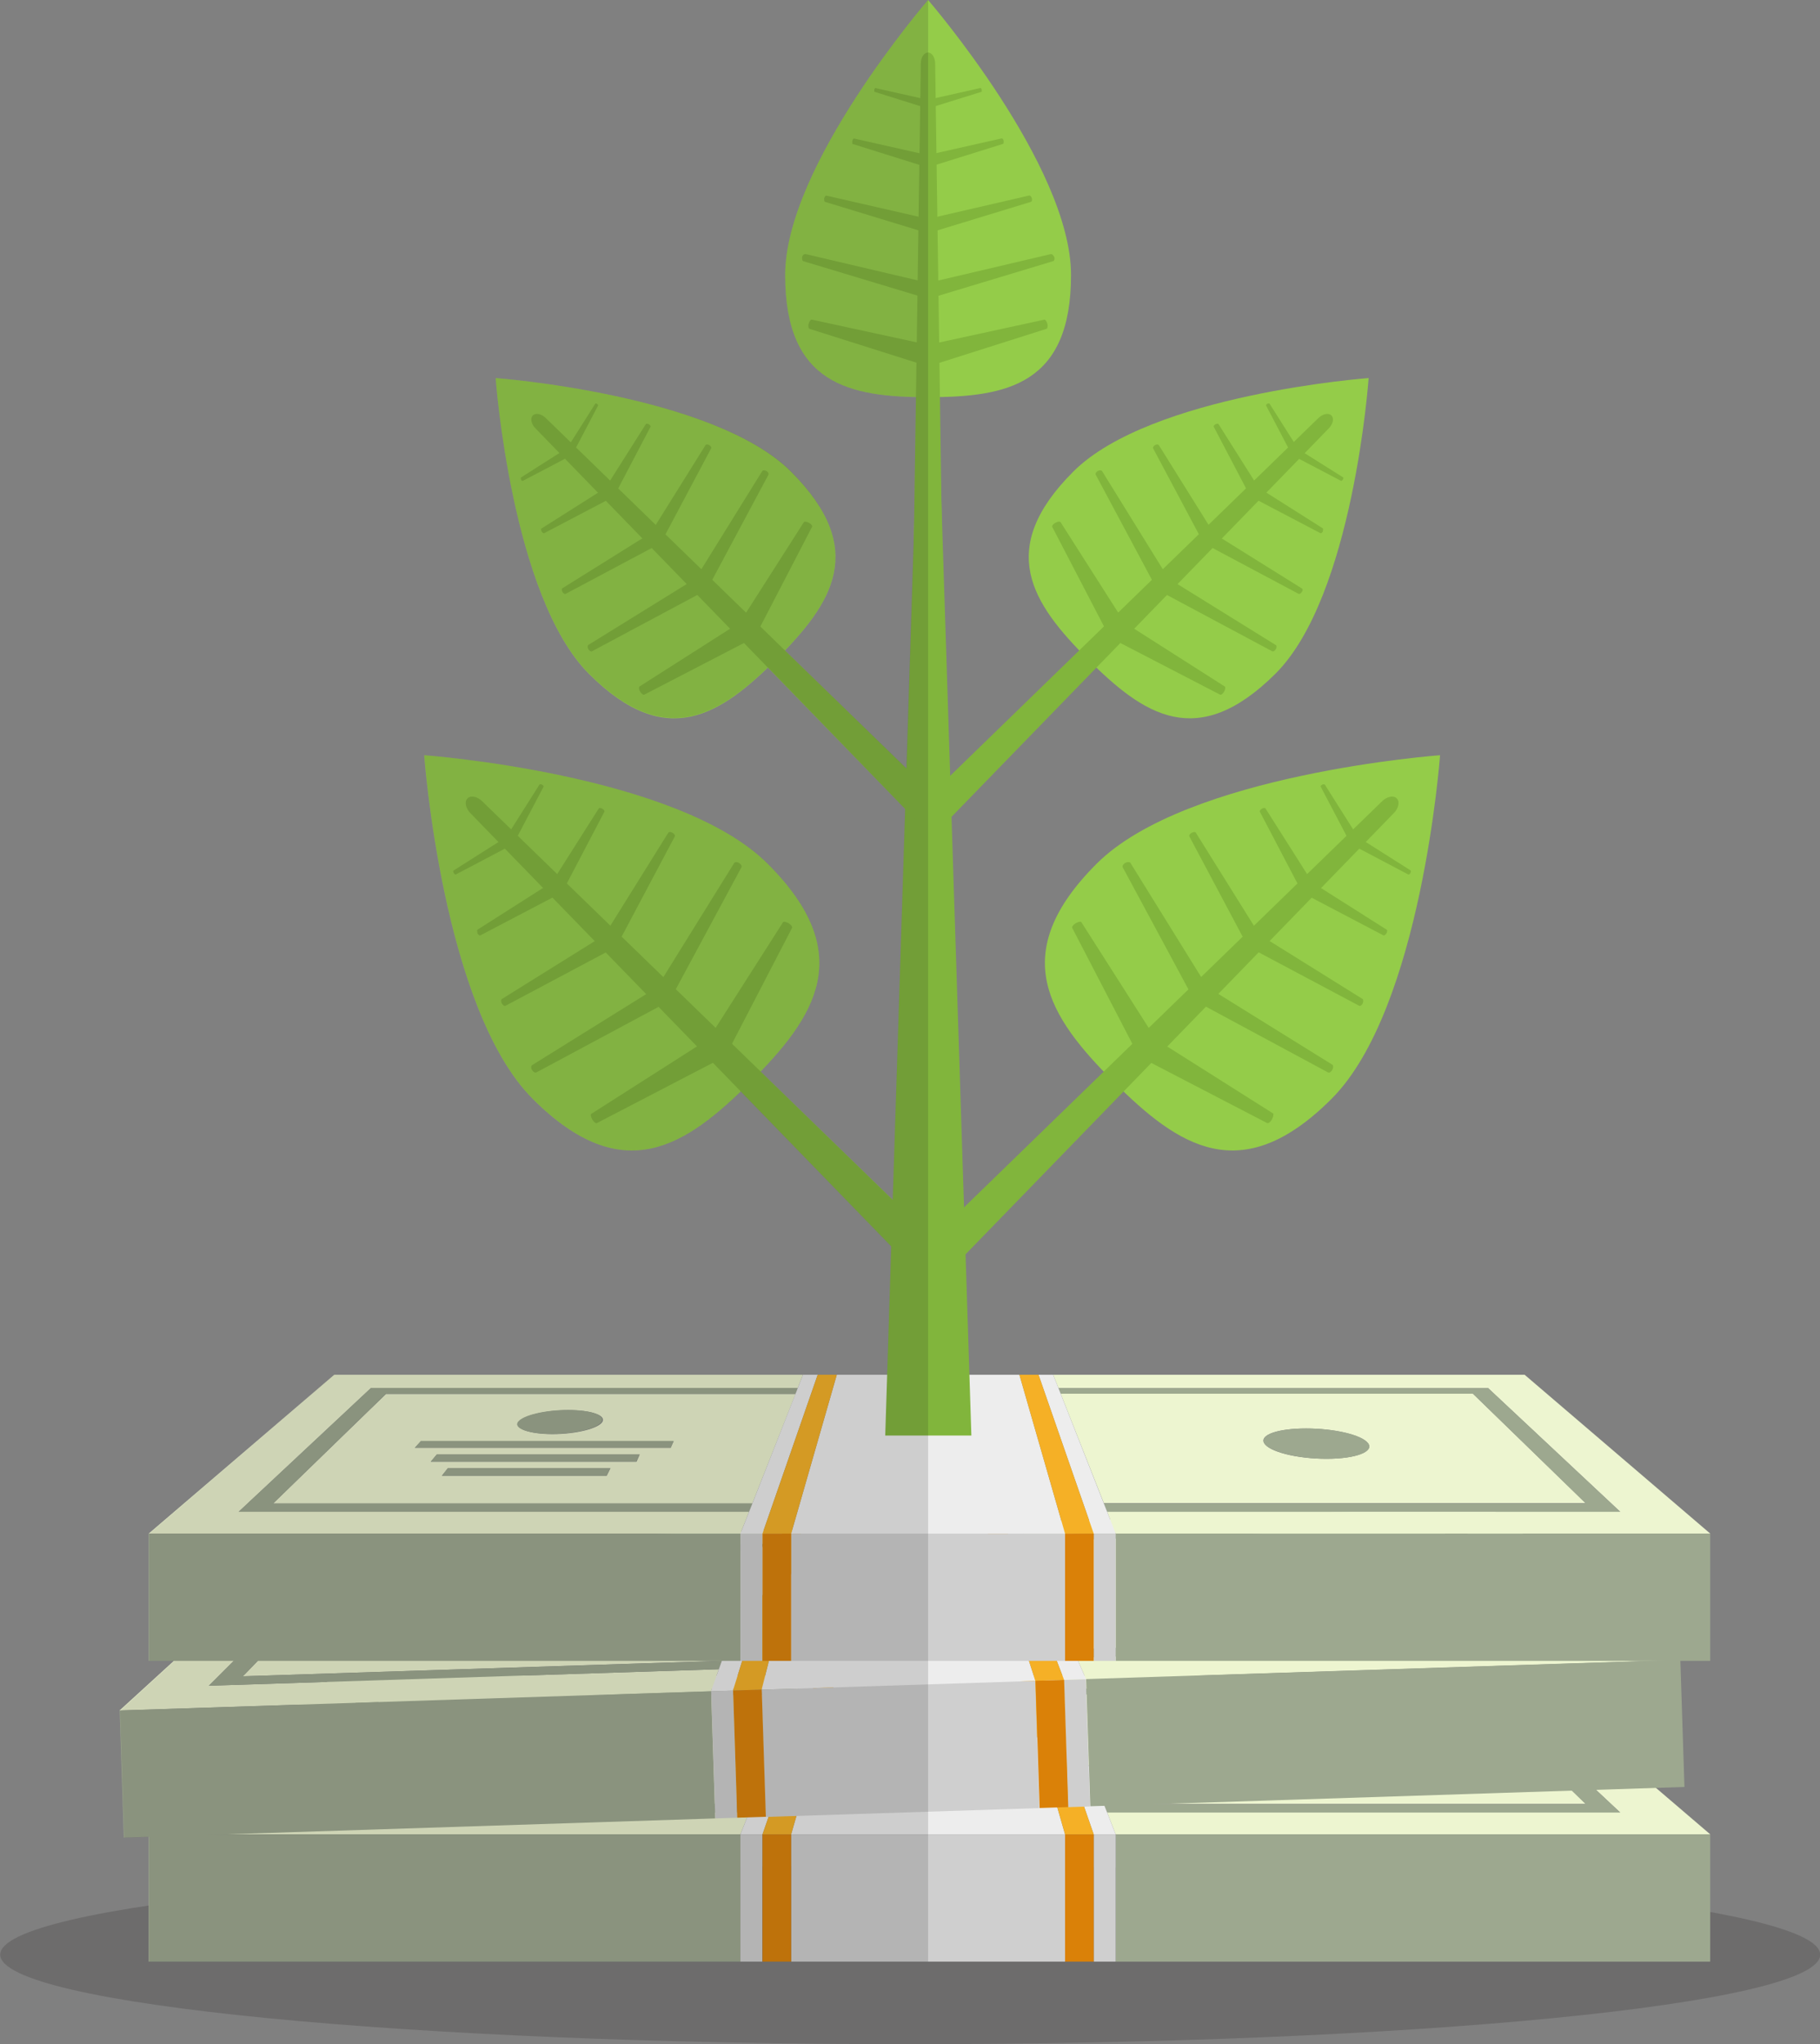 <svg xmlns="http://www.w3.org/2000/svg" viewBox="0 0 182.98 205.45"><rect x="0" y="0" width="182.98" height="205.45" fill="#808080" stroke="none"/><defs><style>.cls-1{fill:#231f20;opacity:0.2;}.cls-2{fill:#edf5d0;}.cls-3{fill:#9da88f;}.cls-4{fill:#ededed;}.cls-5{fill:#f5b026;}.cls-6{fill:#cfcfcf;}.cls-7{fill:#da8108;}.cls-8{fill:#81b53c;}.cls-8,.cls-9{fill-rule:evenodd;}.cls-9{fill:#94cc49;}.cls-10{fill:#1d1d1b;opacity:0.15;}</style></defs><g id="Capa_2" data-name="Capa 2"><g id="Layer_1" data-name="Layer 1"><path class="cls-1" d="M183,196.47c0,5-41,9-91.49,9s-91.49-4-91.49-9,41-9,91.49-9S183,191.51,183,196.47Z"/><polygon class="cls-2" points="75.31 182.18 24 182.18 37.28 169.76 80.2 169.76 80.73 168.41 33.61 168.41 14.95 184.38 74.44 184.38 75.31 182.18"/><path class="cls-2" d="M148.09,170.32H106.64l4.34,11h48.45Zm-14.72,6.54c-3,0-5.78-.71-6.27-1.57s1.42-1.48,4.22-1.48,5.59.65,6.22,1.48S136.33,176.86,133.37,176.86Z"/><path class="cls-2" d="M27.46,181.34H75.64l4.34-11H38.8ZM61,178.55H44.43l.59-.74H61.37Zm3-1.41H43.31l.6-.71h20.4Zm-11.84-4c.48-.65,2.7-1.17,5-1.17s3.79.52,3.4,1.17-2.64,1.24-5,1.24S51.62,173.8,52.12,173.12Zm-9.81,1.94H67.73l-.3.68H41.71Z"/><polygon class="cls-2" points="149.62 169.76 162.89 182.18 111.31 182.18 112.17 184.38 171.95 184.38 153.28 168.41 105.88 168.41 106.42 169.76 149.62 169.76"/><polygon class="cls-3" points="149.62 169.76 106.42 169.76 106.64 170.32 148.09 170.32 159.43 181.34 110.98 181.34 111.31 182.18 162.89 182.18 149.62 169.76"/><polygon class="cls-3" points="27.46 181.34 38.8 170.32 79.98 170.32 80.2 169.76 37.28 169.76 24 182.18 75.31 182.18 75.64 181.34 27.46 181.34"/><path class="cls-3" d="M131.32,173.81c-2.8,0-4.7.65-4.22,1.48s3.31,1.57,6.27,1.57,4.82-.71,4.17-1.57S134.13,173.81,131.32,173.81Z"/><path class="cls-3" d="M55.49,174.36c2.36,0,4.61-.56,5-1.24S59.35,172,57.09,172s-4.49.52-5,1.17S53.12,174.36,55.49,174.36Z"/><polygon class="cls-3" points="67.73 175.06 42.31 175.06 41.71 175.74 67.43 175.74 67.73 175.06"/><polygon class="cls-3" points="43.31 177.14 63.96 177.14 64.31 176.43 43.91 176.43 43.31 177.14"/><polygon class="cls-3" points="44.43 178.55 60.97 178.55 61.37 177.81 45.02 177.81 44.43 178.55"/><rect class="cls-3" x="14.95" y="184.38" width="59.49" height="12.79"/><rect class="cls-3" x="112.17" y="184.38" width="59.77" height="12.79"/><polygon class="cls-4" points="109.96 184.38 112.17 184.38 111.31 182.18 110.98 181.34 106.64 170.32 106.42 169.76 105.88 168.41 104.41 168.41 109.96 184.38"/><polygon class="cls-4" points="79.54 184.38 107.08 184.38 102.49 168.41 84.13 168.41 79.54 184.38"/><polygon class="cls-4" points="79.98 170.32 75.64 181.34 75.31 182.18 74.44 184.38 76.66 184.38 82.21 168.41 80.73 168.41 80.2 169.76 79.98 170.32"/><polygon class="cls-5" points="76.66 184.38 79.54 184.38 84.13 168.41 82.21 168.41 76.66 184.38"/><polygon class="cls-5" points="107.08 184.38 109.96 184.38 104.41 168.41 102.49 168.41 107.08 184.38"/><rect class="cls-6" x="74.44" y="184.38" width="2.21" height="12.79"/><rect class="cls-6" x="109.96" y="184.38" width="2.21" height="12.79"/><rect class="cls-6" x="79.54" y="184.38" width="27.54" height="12.79"/><rect class="cls-7" x="76.66" y="184.38" width="2.88" height="12.79"/><rect class="cls-7" x="107.08" y="184.38" width="2.88" height="12.79"/><polygon class="cls-2" points="72.27 167.78 21 169.44 33.86 156.6 76.76 155.21 77.25 153.84 30.15 155.37 12.02 171.93 71.48 170 72.27 167.78"/><path class="cls-2" d="M144.63,153.57l-41.43,1.34,4.7,10.88,48.43-1.57Zm-14.5,7c-3,.1-5.79-.52-6.32-1.36s1.37-1.53,4.18-1.62,5.6.47,6.26,1.28S133.09,160.49,130.13,160.58Z"/><path class="cls-2" d="M24.42,168.49l48.15-1.56,4-11.15L35.4,157.11Zm33.41-3.87-16.54.54.57-.77,16.34-.53Zm2.94-1.51-20.64.67.57-.73,20.4-.66Zm-12-3.63c.46-.67,2.67-1.27,4.93-1.34s3.81.4,3.44,1.07-2.6,1.32-5,1.39S48.32,160.17,48.8,159.48Zm-9.74,2.25,25.41-.82-.28.69-25.71.83Z"/><polygon class="cls-2" points="146.14 152.96 159.81 164.95 108.25 166.62 109.19 168.78 168.93 166.85 149.76 151.49 102.39 153.03 102.96 154.36 146.14 152.96"/><polygon class="cls-3" points="146.14 152.96 102.96 154.36 103.2 154.91 144.63 153.57 156.33 164.22 107.9 165.79 108.25 166.62 159.81 164.95 146.14 152.96"/><polygon class="cls-3" points="24.42 168.49 35.4 157.11 76.56 155.78 76.76 155.21 33.86 156.6 21 169.44 72.27 167.78 72.57 166.94 24.42 168.49"/><path class="cls-3" d="M128,157.6c-2.81.09-4.69.8-4.18,1.62s3.36,1.46,6.32,1.36,4.8-.87,4.12-1.7S130.8,157.51,128,157.6Z"/><path class="cls-3" d="M52.21,160.6c2.36-.07,4.59-.71,5-1.39s-1.18-1.14-3.44-1.07-4.47.67-4.93,1.34S49.85,160.68,52.21,160.6Z"/><polygon class="cls-3" points="64.47 160.91 39.06 161.73 38.48 162.43 64.19 161.6 64.47 160.91"/><polygon class="cls-3" points="40.13 163.78 60.77 163.11 61.1 162.39 40.7 163.05 40.13 163.78"/><polygon class="cls-3" points="41.29 165.16 57.83 164.62 58.2 163.86 41.86 164.39 41.29 165.16"/><rect class="cls-3" x="12.21" y="170.96" width="59.49" height="12.79" transform="translate(-5.72 1.45) rotate(-1.86)"/><rect class="cls-3" x="109.38" y="167.81" width="59.77" height="12.79" transform="translate(-5.57 4.6) rotate(-1.86)"/><polygon class="cls-4" points="106.98 168.85 109.19 168.78 108.25 166.62 107.9 165.79 103.2 154.91 102.96 154.36 102.39 153.03 100.91 153.07 106.98 168.85"/><polygon class="cls-4" points="76.57 169.84 104.1 168.95 98.99 153.14 80.64 153.73 76.57 169.84"/><polygon class="cls-4" points="76.56 155.78 72.57 166.94 72.27 167.78 71.48 170 73.69 169.93 78.72 153.79 77.25 153.84 76.76 155.21 76.56 155.78"/><polygon class="cls-5" points="73.69 169.93 76.57 169.84 80.64 153.73 78.72 153.79 73.69 169.93"/><polygon class="cls-5" points="104.1 168.95 106.98 168.85 100.91 153.07 98.99 153.14 104.1 168.95"/><rect class="cls-6" x="71.69" y="169.96" width="2.21" height="12.79" transform="translate(-5.67 2.45) rotate(-1.86)"/><rect class="cls-6" x="107.18" y="168.81" width="2.21" height="12.79" transform="translate(-5.61 3.6) rotate(-1.85)"/><rect class="cls-6" x="76.77" y="169.39" width="27.54" height="12.79" transform="translate(-5.64 3.02) rotate(-1.85)"/><rect class="cls-7" x="73.9" y="169.88" width="2.88" height="12.79" transform="translate(-5.67 2.53) rotate(-1.86)"/><rect class="cls-7" x="104.3" y="168.9" width="2.88" height="12.79" transform="translate(-5.62 3.52) rotate(-1.86)"/><polygon class="cls-2" points="75.31 151.95 24 151.95 37.28 139.53 80.2 139.53 80.73 138.18 33.61 138.18 14.95 154.15 74.44 154.15 75.31 151.95"/><path class="cls-2" d="M148.09,140.09H106.64l4.34,11h48.45Zm-14.72,6.54c-3,0-5.78-.71-6.27-1.57s1.42-1.48,4.22-1.48,5.59.65,6.22,1.48S136.33,146.63,133.37,146.63Z"/><path class="cls-2" d="M27.46,151.12H75.64l4.34-11H38.8ZM61,148.33H44.43l.59-.75H61.37Zm3-1.41H43.31l.6-.72h20.4Zm-11.84-4c.48-.66,2.7-1.18,5-1.18s3.79.52,3.4,1.18-2.64,1.23-5,1.23S51.62,143.57,52.12,142.9Zm-9.81,1.93H67.73l-.3.68H41.71Z"/><polygon class="cls-2" points="149.62 139.53 162.89 151.95 111.31 151.95 112.17 154.15 171.95 154.15 153.28 138.18 105.88 138.18 106.42 139.53 149.62 139.53"/><polygon class="cls-3" points="149.62 139.53 106.42 139.53 106.64 140.09 148.09 140.09 159.43 151.12 110.98 151.12 111.31 151.95 162.89 151.95 149.62 139.53"/><polygon class="cls-3" points="27.46 151.12 38.8 140.09 79.98 140.09 80.2 139.53 37.28 139.53 24 151.95 75.31 151.95 75.64 151.12 27.46 151.12"/><path class="cls-3" d="M131.32,143.58c-2.8,0-4.7.65-4.22,1.48s3.31,1.57,6.27,1.57,4.82-.71,4.17-1.57S134.13,143.58,131.32,143.58Z"/><path class="cls-3" d="M55.49,144.13c2.36,0,4.61-.56,5-1.23s-1.14-1.18-3.4-1.18-4.49.52-5,1.18S53.12,144.13,55.49,144.13Z"/><polygon class="cls-3" points="67.73 144.83 42.31 144.83 41.71 145.51 67.43 145.51 67.73 144.83"/><polygon class="cls-3" points="43.31 146.91 63.96 146.91 64.31 146.2 43.91 146.2 43.31 146.91"/><polygon class="cls-3" points="44.43 148.33 60.97 148.33 61.37 147.58 45.02 147.58 44.43 148.33"/><rect class="cls-3" x="14.95" y="154.15" width="59.49" height="12.79"/><rect class="cls-3" x="112.17" y="154.15" width="59.77" height="12.79"/><polygon class="cls-4" points="109.96 154.15 112.17 154.15 111.31 151.95 110.98 151.12 106.64 140.09 106.42 139.53 105.88 138.18 104.41 138.18 109.96 154.15"/><polygon class="cls-4" points="79.54 154.15 107.08 154.15 102.49 138.18 84.13 138.18 79.54 154.15"/><polygon class="cls-4" points="79.98 140.09 75.64 151.12 75.31 151.95 74.44 154.15 76.66 154.15 82.21 138.18 80.73 138.18 80.2 139.53 79.98 140.09"/><polygon class="cls-5" points="76.66 154.15 79.54 154.15 84.13 138.18 82.21 138.18 76.66 154.15"/><polygon class="cls-5" points="107.08 154.15 109.96 154.15 104.41 138.18 102.49 138.18 107.08 154.15"/><rect class="cls-6" x="74.44" y="154.15" width="2.21" height="12.79"/><rect class="cls-6" x="109.96" y="154.15" width="2.21" height="12.79"/><rect class="cls-6" x="79.54" y="154.15" width="27.54" height="12.79"/><rect class="cls-7" x="76.66" y="154.15" width="2.88" height="12.79"/><rect class="cls-7" x="107.08" y="154.15" width="2.88" height="12.79"/><path class="cls-8" d="M93.31,24.21h0a.51.51,0,0,0-.5.5L89,144.29h8.66L93.82,24.71A.52.52,0,0,0,93.31,24.21Z"/><path class="cls-9" d="M77.18,86.82c9.07,9.06,4.81,15.39-1.71,21.91s-12.85,10.78-21.91,1.72S42.65,75.91,42.65,75.91,68.12,77.76,77.18,86.82Z"/><path class="cls-8" d="M47,80.25h0c-.32.32-.19,1,.3,1.49l45.36,46.68,2.54-2.54L48.49,80.55C48,80.05,47.32,79.92,47,80.25Z"/><path class="cls-8" d="M59.54,112.52h0c.15.26.37.42.48.36l12.39-6.44-1.18-2-11.77,7.51C59.36,112,59.39,112.26,59.54,112.52Z"/><path class="cls-8" d="M53.49,107.55h0c.12.2.31.31.44.24l13.05-7-.9-1.56L53.5,107.06C53.38,107.14,53.37,107.36,53.49,107.55Z"/><path class="cls-8" d="M50.46,100.87h0c.1.18.27.28.37.22l10.72-5.7L60.75,94l-10.3,6.42C50.35,100.51,50.36,100.7,50.46,100.87Z"/><path class="cls-8" d="M48,93.81h0c.09.15.22.25.29.21l7.88-4.13-.69-1.2L48,93.45C47.93,93.49,48,93.65,48,93.81Z"/><path class="cls-8" d="M45.62,87.75h0c.06.11.15.17.2.15L51.33,85l-.48-.83L45.6,87.5C45.55,87.53,45.56,87.64,45.62,87.75Z"/><path class="cls-8" d="M79.27,92.79h0c.26.15.42.37.36.48L73.2,105.67l-2-1.18,7.51-11.77C78.74,92.61,79,92.64,79.27,92.79Z"/><path class="cls-8" d="M74.3,86.74h0c.2.12.31.31.24.44l-7,13L66,99.33l7.81-12.58C73.89,86.63,74.11,86.62,74.3,86.74Z"/><path class="cls-8" d="M67.62,83.71h0c.18.1.28.27.22.37L62.15,94.8,60.77,94l6.42-10.3C67.26,83.6,67.45,83.61,67.62,83.71Z"/><path class="cls-8" d="M60.56,81.29h0c.15.09.25.22.21.29l-4.13,7.88-1.2-.69,4.76-7.51C60.24,81.18,60.4,81.2,60.56,81.29Z"/><path class="cls-8" d="M54.5,78.87h0c.11.06.17.15.15.2l-2.89,5.5-.83-.48,3.32-5.25S54.39,78.81,54.5,78.87Z"/><path class="cls-9" d="M79.53,47.41c7.79,7.8,4.14,13.24-1.47,18.85S67,75.53,59.21,67.73,49.83,38,49.83,38,71.74,39.62,79.53,47.41Z"/><path class="cls-8" d="M53.57,41.76h0c-.28.28-.17.85.26,1.29l39,40.14L95,81,54.85,42C54.42,41.59,53.85,41.48,53.57,41.76Z"/><path class="cls-8" d="M64.36,69.52h0c.13.22.32.36.42.3L75.43,64.3l-1-1.76L64.3,69C64.2,69.06,64.23,69.29,64.36,69.52Z"/><path class="cls-8" d="M59.15,65.25h0c.1.17.26.26.37.21l11.22-6L70,58.11,59.16,64.82C59.06,64.89,59.05,65.08,59.15,65.25Z"/><path class="cls-8" d="M56.55,59.5h0c.09.15.23.23.32.19l9.22-4.91L65.4,53.6l-8.86,5.53C56.46,59.18,56.46,59.35,56.55,59.5Z"/><path class="cls-8" d="M54.46,53.42h0c.07.13.18.21.25.17l6.77-3.55-.59-1-6.46,4.09C54.38,53.15,54.39,53.29,54.46,53.42Z"/><path class="cls-8" d="M52.39,48.21h0c0,.09.13.14.18.12l4.73-2.48-.42-.72L52.37,48S52.34,48.12,52.39,48.21Z"/><path class="cls-8" d="M81.33,52.55h0c.23.12.37.31.31.41L76.11,63.62l-1.76-1,6.46-10.12C80.87,52.39,81.1,52.42,81.33,52.55Z"/><path class="cls-8" d="M77.05,47.34h0c.17.1.26.26.21.37l-6,11.22-1.33-.77,6.71-10.82C76.69,47.25,76.88,47.25,77.05,47.34Z"/><path class="cls-8" d="M71.31,44.74h0c.15.09.23.23.19.32L66.6,54.28l-1.19-.69,5.53-8.86C71,44.65,71.16,44.65,71.31,44.74Z"/><path class="cls-8" d="M65.23,42.65h0c.13.07.21.19.17.25l-3.55,6.77-1-.59,4.09-6.46C65,42.57,65.1,42.58,65.23,42.65Z"/><path class="cls-8" d="M60,40.58h0c.1.06.15.13.13.18l-2.48,4.73L57,45.08l2.86-4.52S59.93,40.53,60,40.58Z"/><path class="cls-9" d="M110.25,86.82c-9.07,9.06-4.81,15.39,1.71,21.91s12.85,10.78,21.91,1.72,10.91-34.54,10.91-34.54S119.31,77.76,110.25,86.82Z"/><path class="cls-8" d="M140.43,80.25h0c.32.32.19,1-.31,1.49L94.79,128.43l-2.54-2.54,46.69-45.34C139.45,80.05,140.11,79.92,140.43,80.25Z"/><path class="cls-8" d="M127.88,112.52h0c-.15.26-.37.42-.49.36L115,106.45l1.18-2L128,111.92C128.07,112,128,112.26,127.88,112.52Z"/><path class="cls-8" d="M133.94,107.55h0c-.11.2-.3.31-.43.24l-13-7,.9-1.56,12.58,7.81C134.05,107.14,134.05,107.36,133.94,107.55Z"/><path class="cls-8" d="M137,100.87h0c-.1.18-.26.28-.36.22l-10.72-5.7.8-1.38,10.3,6.42C137.07,100.51,137.07,100.7,137,100.87Z"/><path class="cls-8" d="M139.39,93.81h0c-.09.15-.22.25-.3.21l-7.87-4.13.69-1.2,7.51,4.76C139.49,93.49,139.48,93.65,139.39,93.81Z"/><path class="cls-8" d="M141.8,87.75h0c-.06.11-.15.17-.21.15L136.09,85l.49-.83,5.24,3.32C141.87,87.53,141.86,87.64,141.8,87.75Z"/><path class="cls-8" d="M108.16,92.79h0c-.26.15-.42.37-.36.48l6.43,12.39,2-1.18-7.5-11.77C108.69,92.61,108.42,92.64,108.16,92.79Z"/><path class="cls-8" d="M113.12,86.74h0c-.2.12-.31.31-.24.44l7,13,1.55-.9-7.8-12.58C113.54,86.63,113.32,86.62,113.12,86.74Z"/><path class="cls-8" d="M119.8,83.71h0c-.18.1-.28.27-.22.37l5.7,10.72,1.38-.8-6.43-10.3C120.17,83.6,120,83.61,119.8,83.71Z"/><path class="cls-8" d="M126.87,81.29h0c-.16.09-.25.22-.21.29l4.13,7.88,1.2-.69-4.76-7.51C127.18,81.18,127,81.2,126.87,81.29Z"/><path class="cls-8" d="M132.93,78.87h0c-.11.06-.18.15-.15.2l2.89,5.5.83-.48-3.32-5.25S133,78.81,132.93,78.87Z"/><path class="cls-9" d="M107.9,47.41c-7.8,7.8-4.14,13.24,1.47,18.85s11,9.27,18.85,1.47S137.6,38,137.6,38,115.69,39.62,107.9,47.41Z"/><path class="cls-8" d="M133.86,41.76h0c.28.28.17.85-.26,1.29L94.6,83.2,92.42,81l40.15-39C133,41.59,133.58,41.48,133.86,41.76Z"/><path class="cls-8" d="M123.07,69.52h0c-.13.22-.31.36-.41.3L112,64.3l1-1.76L123.13,69C123.22,69.06,123.2,69.29,123.07,69.52Z"/><path class="cls-8" d="M128.27,65.25h0c-.1.17-.26.26-.37.21l-11.22-6,.77-1.33,10.82,6.71C128.37,64.89,128.37,65.08,128.27,65.25Z"/><path class="cls-8" d="M130.88,59.5h0c-.09.15-.23.23-.32.19l-9.22-4.91L122,53.6l8.86,5.53C131,59.18,131,59.35,130.88,59.5Z"/><path class="cls-8" d="M133,53.42h0c-.07.13-.19.21-.25.17l-6.77-3.55.59-1L133,53.11C133.05,53.15,133,53.29,133,53.42Z"/><path class="cls-8" d="M135,48.21h0c-.06.09-.14.14-.18.12l-4.73-2.48.41-.72L135.06,48S135.09,48.12,135,48.21Z"/><path class="cls-8" d="M106.1,52.55h0c-.22.12-.36.31-.31.41l5.54,10.65,1.75-1-6.45-10.12C106.56,52.39,106.33,52.42,106.1,52.55Z"/><path class="cls-8" d="M110.37,47.34h0c-.17.1-.27.26-.21.37l6,11.22,1.33-.77L110.8,47.35C110.73,47.25,110.54,47.25,110.37,47.34Z"/><path class="cls-8" d="M116.12,44.74h0c-.15.09-.23.23-.19.32l4.91,9.22,1.19-.69-5.53-8.86C116.43,44.65,116.27,44.65,116.12,44.74Z"/><path class="cls-8" d="M122.2,42.65h0c-.13.07-.21.19-.17.25l3.55,6.77,1-.59-4.08-6.46C122.47,42.57,122.33,42.58,122.2,42.65Z"/><path class="cls-8" d="M127.41,40.58h0c-.09.06-.14.13-.12.18l2.48,4.73.72-.41-2.86-4.52S127.5,40.53,127.41,40.58Z"/><path class="cls-9" d="M78.94,27.64c0,11,6.43,12.28,14.37,12.28s14.37-1.26,14.37-12.28S93.31,0,93.31,0,78.94,16.61,78.94,27.64Z"/><path class="cls-8" d="M93.3,5.28h0c.39,0,.71.48.72,1.09l.8,56H91.76l.82-56C92.58,5.76,92.91,5.28,93.3,5.28Z"/><path class="cls-8" d="M105.3,32.54h0c.07.25,0,.48-.08.51L93.78,36.68l-.53-2L105,32.13C105.09,32.11,105.23,32.29,105.3,32.54Z"/><path class="cls-8" d="M106,25.84h0c.05.19,0,.38-.12.41L93.65,29.94l-.4-1.49,12.4-2.91C105.77,25.52,105.91,25.65,106,25.84Z"/><path class="cls-8" d="M103.74,19.93h0c.05.17,0,.33-.09.36l-10,3.05L93.31,22l10.17-2.35C103.58,19.64,103.69,19.76,103.74,19.93Z"/><path class="cls-8" d="M100.91,14.16h0c0,.14,0,.28-.06.3l-7.3,2.28-.31-1.15,7.47-1.68C100.79,13.91,100.88,14,100.91,14.16Z"/><path class="cls-8" d="M98.7,9h0c0,.11,0,.2,0,.22l-5.1,1.59-.21-.8,5.21-1.17S98.67,8.91,98.7,9Z"/><path class="cls-8" d="M81.3,32.54h0c-.07.25,0,.48.08.51l11.44,3.62.53-2L81.63,32.13C81.51,32.11,81.37,32.29,81.3,32.54Z"/><path class="cls-8" d="M80.64,25.84h0c0,.19,0,.38.12.41L93,29.94l.4-1.49L81,25.54C80.83,25.52,80.69,25.65,80.64,25.84Z"/><path class="cls-8" d="M82.86,19.93h0c0,.17,0,.33.09.36l10,3.05L93.29,22,83.12,19.67C83,19.64,82.91,19.76,82.86,19.93Z"/><path class="cls-8" d="M85.69,14.16h0c0,.14,0,.28,0,.3L93,16.75l.31-1.15-7.46-1.68C85.81,13.91,85.73,14,85.69,14.16Z"/><path class="cls-8" d="M87.9,9h0c0,.11,0,.2,0,.22L93,10.82l.21-.8L88,8.85C88,8.83,87.93,8.91,87.9,9Z"/><path class="cls-10" d="M93.31,0S78.94,16.61,78.94,27.64c0,10.45,5.79,12.12,13.15,12.26l-.19,13-.78,24.31L78.91,65.38c5.1-5.3,8-10.58.62-18C71.74,39.62,49.83,38,49.83,38s1.59,21.91,9.38,29.7c7.39,7.4,12.67,4.48,18-.62L91,81.31l-1.25,39.3-13.28-12.9c5.93-6.17,9.31-12.3.72-20.89-9.06-9.06-34.53-10.91-34.53-10.91s1.84,25.47,10.91,34.54c8.59,8.59,14.72,5.2,20.9-.73l15.13,15.56-.41,12.9H33.61L15,154.15v12.79h2.53l-5.46,5,.41,12.78,2.52-.08v12.54H93.31Z"/></g></g></svg>